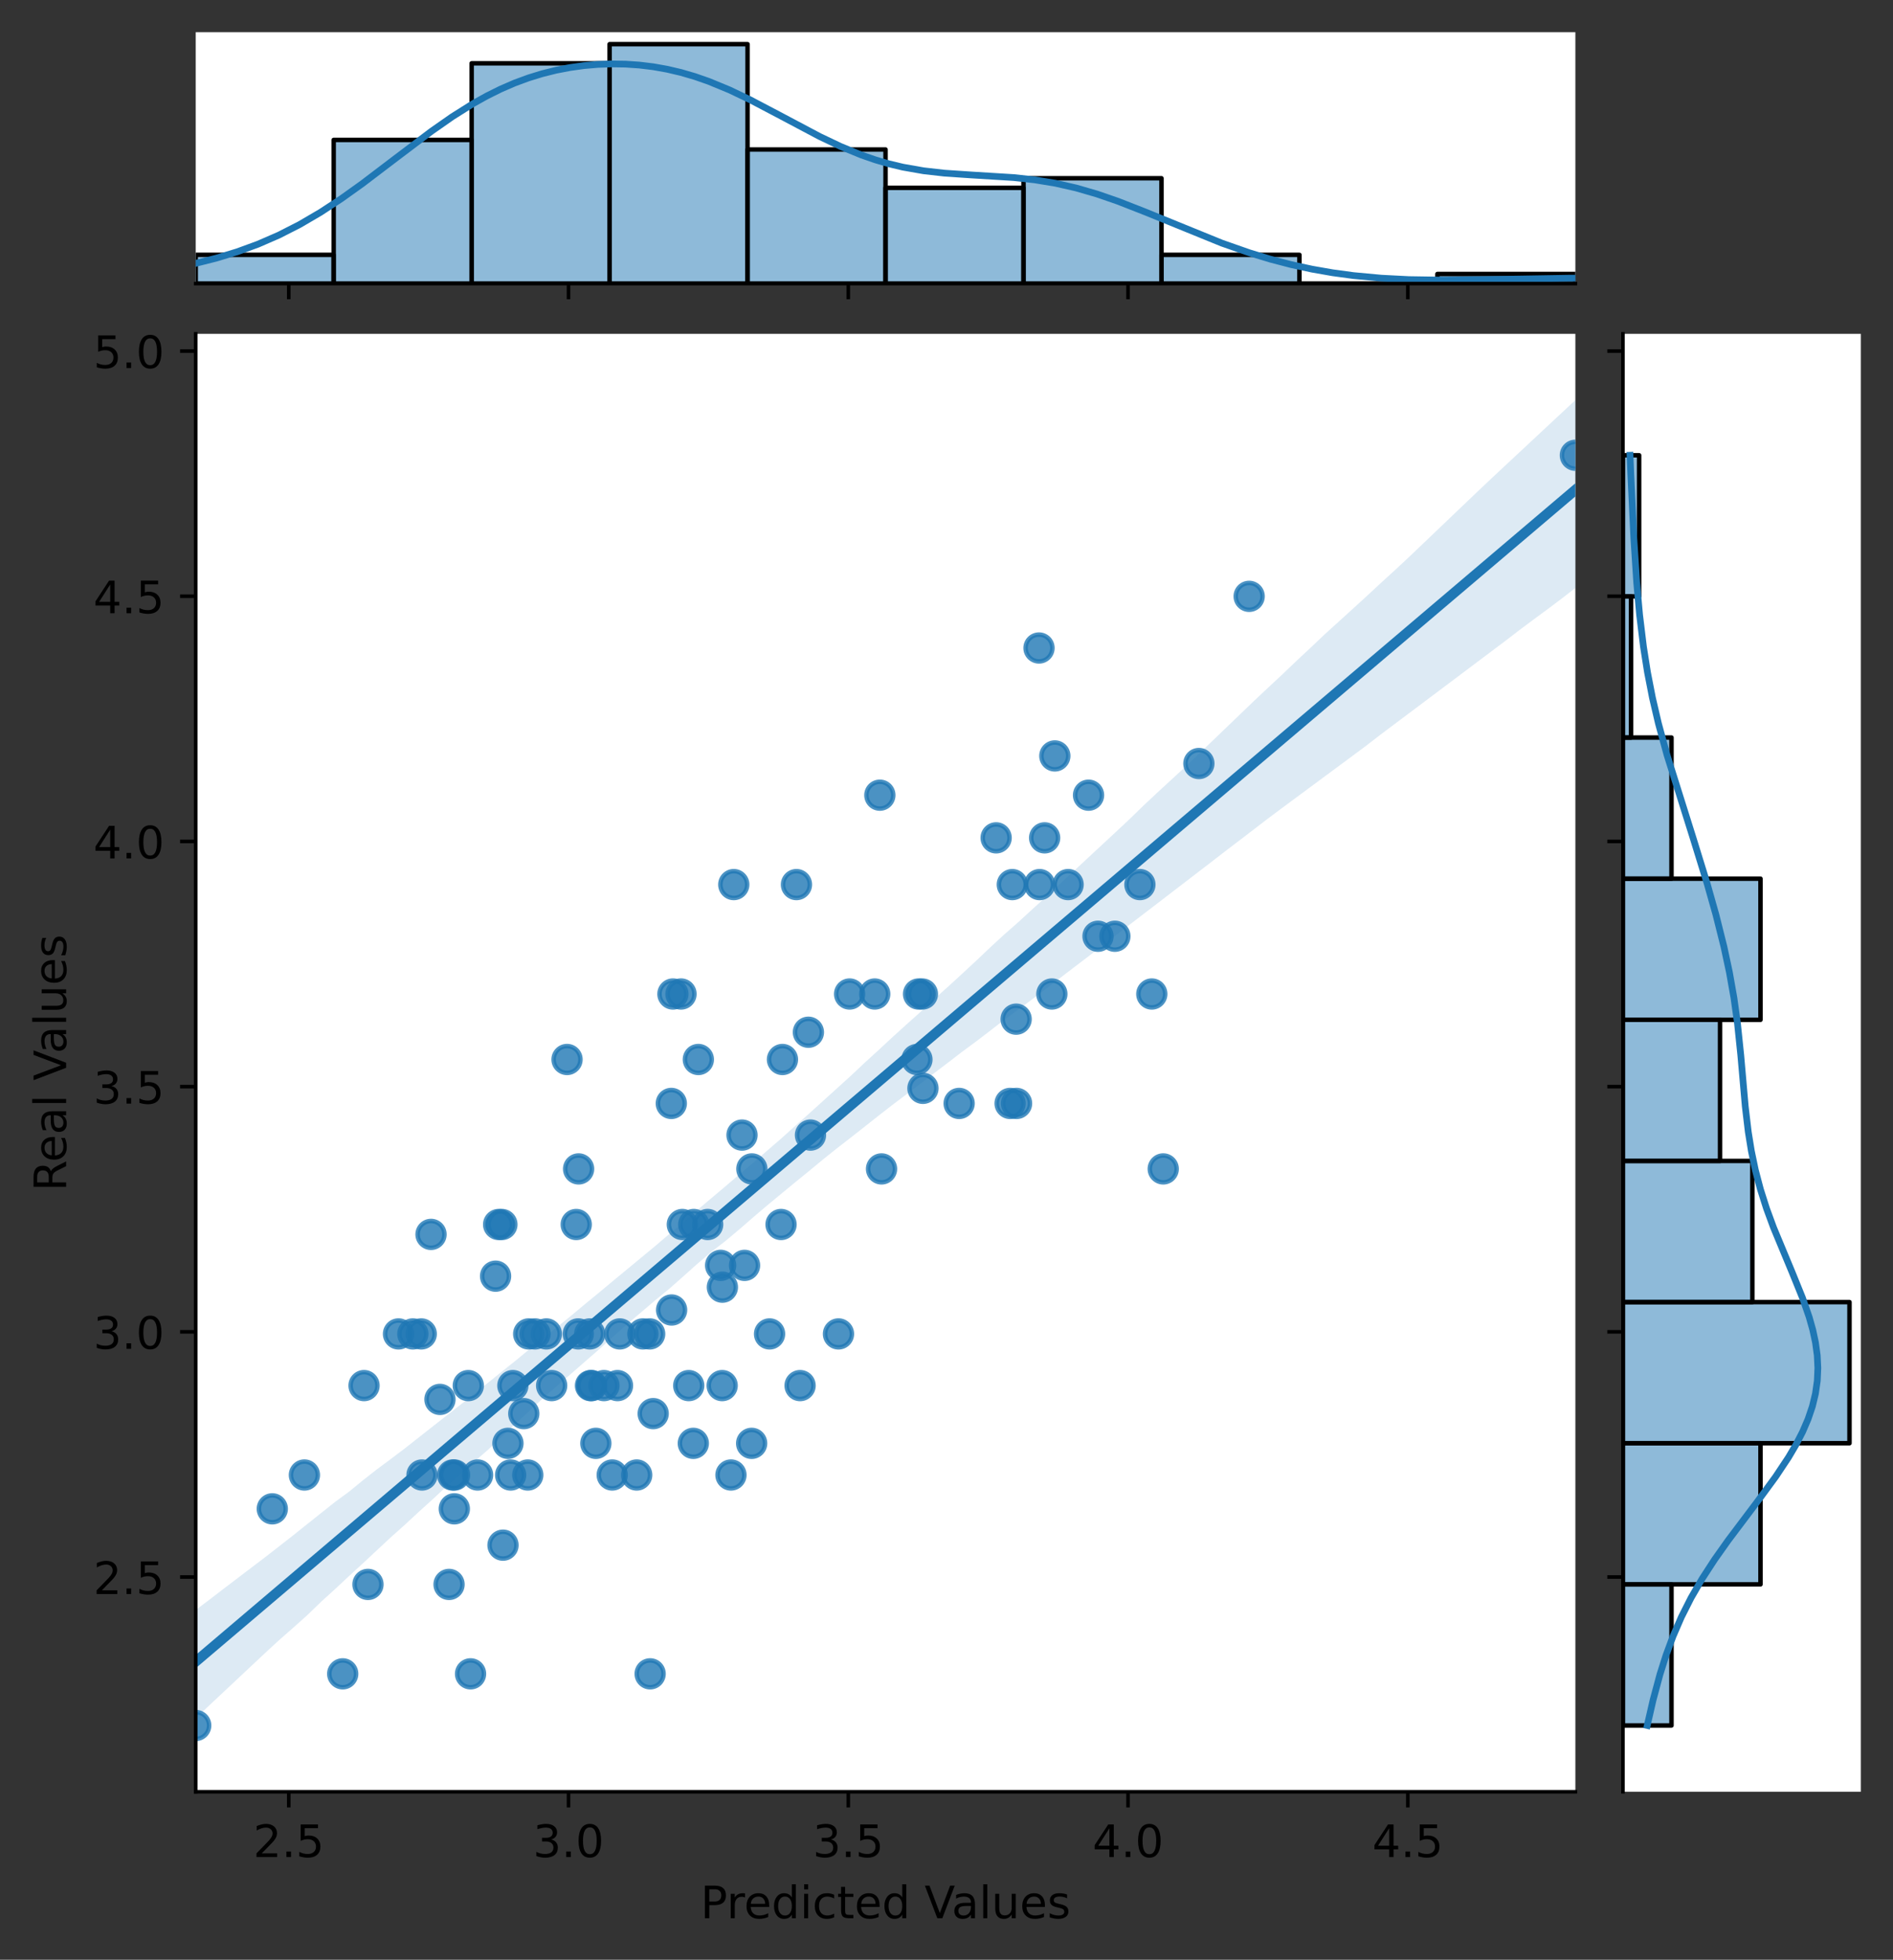 <?xml version="1.0" encoding="utf-8" standalone="no"?>
<!DOCTYPE svg PUBLIC "-//W3C//DTD SVG 1.1//EN"
  "http://www.w3.org/Graphics/SVG/1.1/DTD/svg11.dtd">
<!-- Created with matplotlib (https://matplotlib.org/) -->
<svg height="438.156pt" version="1.1" viewBox="0 0 423.475 438.156" width="423.475pt" xmlns="http://www.w3.org/2000/svg" xmlns:xlink="http://www.w3.org/1999/xlink">
 <rect x="0" y="0" width="423.475" height="438.156" fill="#333333" stroke="none"/>
 <defs>
  <style type="text/css">*{stroke-linecap:butt;stroke-linejoin:round;}</style>
 </defs>
 <g id="figure_1">
  <g id="patch_1">
   <path d="M 0 438.156 
L 423.475 438.156 
L 423.475 0 
L 0 0 
z
" style="fill:none;"/>
  </g>
  <g id="axes_1">
   <g id="patch_2">
    <path d="M 43.781 400.6 
L 352.419 400.6 
L 352.419 74.64 
L 43.781 74.64 
z
" style="fill:#ffffff;"/>
   </g>
   <g id="PathCollection_1">
    <defs>
     <path d="M 0 3 
C 0.796 3 1.559 2.684 2.121 2.121 
C 2.684 1.559 3 0.796 3 0 
C 3 -0.796 2.684 -1.559 2.121 -2.121 
C 1.559 -2.684 0.796 -3 0 -3 
C -0.796 -3 -1.559 -2.684 -2.121 -2.121 
C -2.684 -1.559 -3 -0.796 -3 0 
C -3 0.796 -2.684 1.559 -2.121 2.121 
C -1.559 2.684 -0.796 3 0 3 
z
" id="m2529cd60b9" style="stroke:#1f77b4;stroke-opacity:0.8;"/>
    </defs>
    <g clip-path="url(#p359f76ea49)">
     <use style="fill:#1f77b4;fill-opacity:0.8;stroke:#1f77b4;stroke-opacity:0.8;" x="122.219" xlink:href="#m2529cd60b9" y="298.235"/>
     <use style="fill:#1f77b4;fill-opacity:0.8;stroke:#1f77b4;stroke-opacity:0.8;" x="205.484" xlink:href="#m2529cd60b9" y="222.239"/>
     <use style="fill:#1f77b4;fill-opacity:0.8;stroke:#1f77b4;stroke-opacity:0.8;" x="76.667" xlink:href="#m2529cd60b9" y="374.232"/>
     <use style="fill:#1f77b4;fill-opacity:0.8;stroke:#1f77b4;stroke-opacity:0.8;" x="227.408" xlink:href="#m2529cd60b9" y="246.704"/>
     <use style="fill:#1f77b4;fill-opacity:0.8;stroke:#1f77b4;stroke-opacity:0.8;" x="154.073" xlink:href="#m2529cd60b9" y="309.787"/>
     <use style="fill:#1f77b4;fill-opacity:0.8;stroke:#1f77b4;stroke-opacity:0.8;" x="123.406" xlink:href="#m2529cd60b9" y="309.787"/>
     <use style="fill:#1f77b4;fill-opacity:0.8;stroke:#1f77b4;stroke-opacity:0.8;" x="168.147" xlink:href="#m2529cd60b9" y="322.701"/>
     <use style="fill:#1f77b4;fill-opacity:0.8;stroke:#1f77b4;stroke-opacity:0.8;" x="105.265" xlink:href="#m2529cd60b9" y="374.232"/>
     <use style="fill:#1f77b4;fill-opacity:0.8;stroke:#1f77b4;stroke-opacity:0.8;" x="94.401" xlink:href="#m2529cd60b9" y="329.777"/>
     <use style="fill:#1f77b4;fill-opacity:0.8;stroke:#1f77b4;stroke-opacity:0.8;" x="96.422" xlink:href="#m2529cd60b9" y="275.985"/>
     <use style="fill:#1f77b4;fill-opacity:0.8;stroke:#1f77b4;stroke-opacity:0.8;" x="279.444" xlink:href="#m2529cd60b9" y="133.329"/>
     <use style="fill:#1f77b4;fill-opacity:0.8;stroke:#1f77b4;stroke-opacity:0.8;" x="104.76" xlink:href="#m2529cd60b9" y="309.787"/>
     <use style="fill:#1f77b4;fill-opacity:0.8;stroke:#1f77b4;stroke-opacity:0.8;" x="101.251" xlink:href="#m2529cd60b9" y="329.777"/>
     <use style="fill:#1f77b4;fill-opacity:0.8;stroke:#1f77b4;stroke-opacity:0.8;" x="156.224" xlink:href="#m2529cd60b9" y="236.879"/>
     <use style="fill:#1f77b4;fill-opacity:0.8;stroke:#1f77b4;stroke-opacity:0.8;" x="132.372" xlink:href="#m2529cd60b9" y="309.787"/>
     <use style="fill:#1f77b4;fill-opacity:0.8;stroke:#1f77b4;stroke-opacity:0.8;" x="206.467" xlink:href="#m2529cd60b9" y="243.33"/>
     <use style="fill:#1f77b4;fill-opacity:0.8;stroke:#1f77b4;stroke-opacity:0.8;" x="133.293" xlink:href="#m2529cd60b9" y="322.701"/>
     <use style="fill:#1f77b4;fill-opacity:0.8;stroke:#1f77b4;stroke-opacity:0.8;" x="214.564" xlink:href="#m2529cd60b9" y="246.704"/>
     <use style="fill:#1f77b4;fill-opacity:0.8;stroke:#1f77b4;stroke-opacity:0.8;" x="222.842" xlink:href="#m2529cd60b9" y="187.324"/>
     <use style="fill:#1f77b4;fill-opacity:0.8;stroke:#1f77b4;stroke-opacity:0.8;" x="227.315" xlink:href="#m2529cd60b9" y="227.863"/>
     <use style="fill:#1f77b4;fill-opacity:0.8;stroke:#1f77b4;stroke-opacity:0.8;" x="152.344" xlink:href="#m2529cd60b9" y="222.239"/>
     <use style="fill:#1f77b4;fill-opacity:0.8;stroke:#1f77b4;stroke-opacity:0.8;" x="119.694" xlink:href="#m2529cd60b9" y="298.235"/>
     <use style="fill:#1f77b4;fill-opacity:0.8;stroke:#1f77b4;stroke-opacity:0.8;" x="138.137" xlink:href="#m2529cd60b9" y="309.787"/>
     <use style="fill:#1f77b4;fill-opacity:0.8;stroke:#1f77b4;stroke-opacity:0.8;" x="114.729" xlink:href="#m2529cd60b9" y="309.787"/>
     <use style="fill:#1f77b4;fill-opacity:0.8;stroke:#1f77b4;stroke-opacity:0.8;" x="243.512" xlink:href="#m2529cd60b9" y="177.784"/>
     <use style="fill:#1f77b4;fill-opacity:0.8;stroke:#1f77b4;stroke-opacity:0.8;" x="92.355" xlink:href="#m2529cd60b9" y="298.235"/>
     <use style="fill:#1f77b4;fill-opacity:0.8;stroke:#1f77b4;stroke-opacity:0.8;" x="145.332" xlink:href="#m2529cd60b9" y="298.235"/>
     <use style="fill:#1f77b4;fill-opacity:0.8;stroke:#1f77b4;stroke-opacity:0.8;" x="129.437" xlink:href="#m2529cd60b9" y="261.345"/>
     <use style="fill:#1f77b4;fill-opacity:0.8;stroke:#1f77b4;stroke-opacity:0.8;" x="206.343" xlink:href="#m2529cd60b9" y="222.239"/>
     <use style="fill:#1f77b4;fill-opacity:0.8;stroke:#1f77b4;stroke-opacity:0.8;" x="174.722" xlink:href="#m2529cd60b9" y="273.77"/>
     <use style="fill:#1f77b4;fill-opacity:0.8;stroke:#1f77b4;stroke-opacity:0.8;" x="106.838" xlink:href="#m2529cd60b9" y="329.777"/>
     <use style="fill:#1f77b4;fill-opacity:0.8;stroke:#1f77b4;stroke-opacity:0.8;" x="257.664" xlink:href="#m2529cd60b9" y="222.239"/>
     <use style="fill:#1f77b4;fill-opacity:0.8;stroke:#1f77b4;stroke-opacity:0.8;" x="205.124" xlink:href="#m2529cd60b9" y="236.879"/>
     <use style="fill:#1f77b4;fill-opacity:0.8;stroke:#1f77b4;stroke-opacity:0.8;" x="118.066" xlink:href="#m2529cd60b9" y="329.777"/>
     <use style="fill:#1f77b4;fill-opacity:0.8;stroke:#1f77b4;stroke-opacity:0.8;" x="114.236" xlink:href="#m2529cd60b9" y="329.777"/>
     <use style="fill:#1f77b4;fill-opacity:0.8;stroke:#1f77b4;stroke-opacity:0.8;" x="197.204" xlink:href="#m2529cd60b9" y="261.345"/>
     <use style="fill:#1f77b4;fill-opacity:0.8;stroke:#1f77b4;stroke-opacity:0.8;" x="131.921" xlink:href="#m2529cd60b9" y="298.235"/>
     <use style="fill:#1f77b4;fill-opacity:0.8;stroke:#1f77b4;stroke-opacity:0.8;" x="138.641" xlink:href="#m2529cd60b9" y="298.235"/>
     <use style="fill:#1f77b4;fill-opacity:0.8;stroke:#1f77b4;stroke-opacity:0.8;" x="190.06" xlink:href="#m2529cd60b9" y="222.239"/>
     <use style="fill:#1f77b4;fill-opacity:0.8;stroke:#1f77b4;stroke-opacity:0.8;" x="233.69" xlink:href="#m2529cd60b9" y="187.324"/>
     <use style="fill:#1f77b4;fill-opacity:0.8;stroke:#1f77b4;stroke-opacity:0.8;" x="126.849" xlink:href="#m2529cd60b9" y="236.879"/>
     <use style="fill:#1f77b4;fill-opacity:0.8;stroke:#1f77b4;stroke-opacity:0.8;" x="152.641" xlink:href="#m2529cd60b9" y="273.77"/>
     <use style="fill:#1f77b4;fill-opacity:0.8;stroke:#1f77b4;stroke-opacity:0.8;" x="158.307" xlink:href="#m2529cd60b9" y="273.77"/>
     <use style="fill:#1f77b4;fill-opacity:0.8;stroke:#1f77b4;stroke-opacity:0.8;" x="60.912" xlink:href="#m2529cd60b9" y="337.341"/>
     <use style="fill:#1f77b4;fill-opacity:0.8;stroke:#1f77b4;stroke-opacity:0.8;" x="260.222" xlink:href="#m2529cd60b9" y="261.345"/>
     <use style="fill:#1f77b4;fill-opacity:0.8;stroke:#1f77b4;stroke-opacity:0.8;" x="181.309" xlink:href="#m2529cd60b9" y="253.78"/>
     <use style="fill:#1f77b4;fill-opacity:0.8;stroke:#1f77b4;stroke-opacity:0.8;" x="255.002" xlink:href="#m2529cd60b9" y="197.773"/>
     <use style="fill:#1f77b4;fill-opacity:0.8;stroke:#1f77b4;stroke-opacity:0.8;" x="101.684" xlink:href="#m2529cd60b9" y="329.777"/>
     <use style="fill:#1f77b4;fill-opacity:0.8;stroke:#1f77b4;stroke-opacity:0.8;" x="161.6" xlink:href="#m2529cd60b9" y="287.786"/>
     <use style="fill:#1f77b4;fill-opacity:0.8;stroke:#1f77b4;stroke-opacity:0.8;" x="232.431" xlink:href="#m2529cd60b9" y="144.88"/>
     <use style="fill:#1f77b4;fill-opacity:0.8;stroke:#1f77b4;stroke-opacity:0.8;" x="135.107" xlink:href="#m2529cd60b9" y="309.787"/>
     <use style="fill:#1f77b4;fill-opacity:0.8;stroke:#1f77b4;stroke-opacity:0.8;" x="352.419" xlink:href="#m2529cd60b9" y="101.787"/>
     <use style="fill:#1f77b4;fill-opacity:0.8;stroke:#1f77b4;stroke-opacity:0.8;" x="101.634" xlink:href="#m2529cd60b9" y="337.341"/>
     <use style="fill:#1f77b4;fill-opacity:0.8;stroke:#1f77b4;stroke-opacity:0.8;" x="165.993" xlink:href="#m2529cd60b9" y="253.78"/>
     <use style="fill:#1f77b4;fill-opacity:0.8;stroke:#1f77b4;stroke-opacity:0.8;" x="225.966" xlink:href="#m2529cd60b9" y="246.704"/>
     <use style="fill:#1f77b4;fill-opacity:0.8;stroke:#1f77b4;stroke-opacity:0.8;" x="180.843" xlink:href="#m2529cd60b9" y="230.787"/>
     <use style="fill:#1f77b4;fill-opacity:0.8;stroke:#1f77b4;stroke-opacity:0.8;" x="168.194" xlink:href="#m2529cd60b9" y="261.345"/>
     <use style="fill:#1f77b4;fill-opacity:0.8;stroke:#1f77b4;stroke-opacity:0.8;" x="89.148" xlink:href="#m2529cd60b9" y="298.235"/>
     <use style="fill:#1f77b4;fill-opacity:0.8;stroke:#1f77b4;stroke-opacity:0.8;" x="142.433" xlink:href="#m2529cd60b9" y="329.777"/>
     <use style="fill:#1f77b4;fill-opacity:0.8;stroke:#1f77b4;stroke-opacity:0.8;" x="175.04" xlink:href="#m2529cd60b9" y="236.879"/>
     <use style="fill:#1f77b4;fill-opacity:0.8;stroke:#1f77b4;stroke-opacity:0.8;" x="187.573" xlink:href="#m2529cd60b9" y="298.235"/>
     <use style="fill:#1f77b4;fill-opacity:0.8;stroke:#1f77b4;stroke-opacity:0.8;" x="155.096" xlink:href="#m2529cd60b9" y="322.701"/>
     <use style="fill:#1f77b4;fill-opacity:0.8;stroke:#1f77b4;stroke-opacity:0.8;" x="164.15" xlink:href="#m2529cd60b9" y="197.773"/>
     <use style="fill:#1f77b4;fill-opacity:0.8;stroke:#1f77b4;stroke-opacity:0.8;" x="161.211" xlink:href="#m2529cd60b9" y="282.912"/>
     <use style="fill:#1f77b4;fill-opacity:0.8;stroke:#1f77b4;stroke-opacity:0.8;" x="136.955" xlink:href="#m2529cd60b9" y="329.777"/>
     <use style="fill:#1f77b4;fill-opacity:0.8;stroke:#1f77b4;stroke-opacity:0.8;" x="249.405" xlink:href="#m2529cd60b9" y="209.325"/>
     <use style="fill:#1f77b4;fill-opacity:0.8;stroke:#1f77b4;stroke-opacity:0.8;" x="118.272" xlink:href="#m2529cd60b9" y="298.235"/>
     <use style="fill:#1f77b4;fill-opacity:0.8;stroke:#1f77b4;stroke-opacity:0.8;" x="82.317" xlink:href="#m2529cd60b9" y="354.242"/>
     <use style="fill:#1f77b4;fill-opacity:0.8;stroke:#1f77b4;stroke-opacity:0.8;" x="117.174" xlink:href="#m2529cd60b9" y="316.054"/>
     <use style="fill:#1f77b4;fill-opacity:0.8;stroke:#1f77b4;stroke-opacity:0.8;" x="195.684" xlink:href="#m2529cd60b9" y="222.239"/>
     <use style="fill:#1f77b4;fill-opacity:0.8;stroke:#1f77b4;stroke-opacity:0.8;" x="110.864" xlink:href="#m2529cd60b9" y="285.322"/>
     <use style="fill:#1f77b4;fill-opacity:0.8;stroke:#1f77b4;stroke-opacity:0.8;" x="145.439" xlink:href="#m2529cd60b9" y="374.232"/>
     <use style="fill:#1f77b4;fill-opacity:0.8;stroke:#1f77b4;stroke-opacity:0.8;" x="43.781" xlink:href="#m2529cd60b9" y="385.784"/>
     <use style="fill:#1f77b4;fill-opacity:0.8;stroke:#1f77b4;stroke-opacity:0.8;" x="196.828" xlink:href="#m2529cd60b9" y="177.784"/>
     <use style="fill:#1f77b4;fill-opacity:0.8;stroke:#1f77b4;stroke-opacity:0.8;" x="112.277" xlink:href="#m2529cd60b9" y="273.77"/>
     <use style="fill:#1f77b4;fill-opacity:0.8;stroke:#1f77b4;stroke-opacity:0.8;" x="235.306" xlink:href="#m2529cd60b9" y="222.239"/>
     <use style="fill:#1f77b4;fill-opacity:0.8;stroke:#1f77b4;stroke-opacity:0.8;" x="113.63" xlink:href="#m2529cd60b9" y="322.701"/>
     <use style="fill:#1f77b4;fill-opacity:0.8;stroke:#1f77b4;stroke-opacity:0.8;" x="155.198" xlink:href="#m2529cd60b9" y="273.77"/>
     <use style="fill:#1f77b4;fill-opacity:0.8;stroke:#1f77b4;stroke-opacity:0.8;" x="235.972" xlink:href="#m2529cd60b9" y="169.008"/>
     <use style="fill:#1f77b4;fill-opacity:0.8;stroke:#1f77b4;stroke-opacity:0.8;" x="111.548" xlink:href="#m2529cd60b9" y="273.77"/>
     <use style="fill:#1f77b4;fill-opacity:0.8;stroke:#1f77b4;stroke-opacity:0.8;" x="166.56" xlink:href="#m2529cd60b9" y="282.912"/>
     <use style="fill:#1f77b4;fill-opacity:0.8;stroke:#1f77b4;stroke-opacity:0.8;" x="132.099" xlink:href="#m2529cd60b9" y="309.787"/>
     <use style="fill:#1f77b4;fill-opacity:0.8;stroke:#1f77b4;stroke-opacity:0.8;" x="268.197" xlink:href="#m2529cd60b9" y="170.708"/>
     <use style="fill:#1f77b4;fill-opacity:0.8;stroke:#1f77b4;stroke-opacity:0.8;" x="150.242" xlink:href="#m2529cd60b9" y="292.886"/>
     <use style="fill:#1f77b4;fill-opacity:0.8;stroke:#1f77b4;stroke-opacity:0.8;" x="238.944" xlink:href="#m2529cd60b9" y="197.773"/>
     <use style="fill:#1f77b4;fill-opacity:0.8;stroke:#1f77b4;stroke-opacity:0.8;" x="150.174" xlink:href="#m2529cd60b9" y="246.704"/>
     <use style="fill:#1f77b4;fill-opacity:0.8;stroke:#1f77b4;stroke-opacity:0.8;" x="172.156" xlink:href="#m2529cd60b9" y="298.235"/>
     <use style="fill:#1f77b4;fill-opacity:0.8;stroke:#1f77b4;stroke-opacity:0.8;" x="178.984" xlink:href="#m2529cd60b9" y="309.787"/>
     <use style="fill:#1f77b4;fill-opacity:0.8;stroke:#1f77b4;stroke-opacity:0.8;" x="161.553" xlink:href="#m2529cd60b9" y="309.787"/>
     <use style="fill:#1f77b4;fill-opacity:0.8;stroke:#1f77b4;stroke-opacity:0.8;" x="143.813" xlink:href="#m2529cd60b9" y="298.235"/>
     <use style="fill:#1f77b4;fill-opacity:0.8;stroke:#1f77b4;stroke-opacity:0.8;" x="129.364" xlink:href="#m2529cd60b9" y="298.235"/>
     <use style="fill:#1f77b4;fill-opacity:0.8;stroke:#1f77b4;stroke-opacity:0.8;" x="68.099" xlink:href="#m2529cd60b9" y="329.777"/>
     <use style="fill:#1f77b4;fill-opacity:0.8;stroke:#1f77b4;stroke-opacity:0.8;" x="98.418" xlink:href="#m2529cd60b9" y="312.876"/>
     <use style="fill:#1f77b4;fill-opacity:0.8;stroke:#1f77b4;stroke-opacity:0.8;" x="178.173" xlink:href="#m2529cd60b9" y="197.773"/>
     <use style="fill:#1f77b4;fill-opacity:0.8;stroke:#1f77b4;stroke-opacity:0.8;" x="100.455" xlink:href="#m2529cd60b9" y="354.242"/>
     <use style="fill:#1f77b4;fill-opacity:0.8;stroke:#1f77b4;stroke-opacity:0.8;" x="81.438" xlink:href="#m2529cd60b9" y="309.787"/>
     <use style="fill:#1f77b4;fill-opacity:0.8;stroke:#1f77b4;stroke-opacity:0.8;" x="128.907" xlink:href="#m2529cd60b9" y="273.77"/>
     <use style="fill:#1f77b4;fill-opacity:0.8;stroke:#1f77b4;stroke-opacity:0.8;" x="245.63" xlink:href="#m2529cd60b9" y="209.325"/>
     <use style="fill:#1f77b4;fill-opacity:0.8;stroke:#1f77b4;stroke-opacity:0.8;" x="226.459" xlink:href="#m2529cd60b9" y="197.773"/>
     <use style="fill:#1f77b4;fill-opacity:0.8;stroke:#1f77b4;stroke-opacity:0.8;" x="94.234" xlink:href="#m2529cd60b9" y="298.235"/>
     <use style="fill:#1f77b4;fill-opacity:0.8;stroke:#1f77b4;stroke-opacity:0.8;" x="146.12" xlink:href="#m2529cd60b9" y="316.054"/>
     <use style="fill:#1f77b4;fill-opacity:0.8;stroke:#1f77b4;stroke-opacity:0.8;" x="163.518" xlink:href="#m2529cd60b9" y="329.777"/>
     <use style="fill:#1f77b4;fill-opacity:0.8;stroke:#1f77b4;stroke-opacity:0.8;" x="232.56" xlink:href="#m2529cd60b9" y="197.773"/>
     <use style="fill:#1f77b4;fill-opacity:0.8;stroke:#1f77b4;stroke-opacity:0.8;" x="112.524" xlink:href="#m2529cd60b9" y="345.466"/>
     <use style="fill:#1f77b4;fill-opacity:0.8;stroke:#1f77b4;stroke-opacity:0.8;" x="150.536" xlink:href="#m2529cd60b9" y="222.239"/>
    </g>
   </g>
   <g id="PolyCollection_1">
    <path clip-path="url(#p359f76ea49)" d="M 43.781 359.965 
L 43.781 384.137 
L 46.899 381.212 
L 50.016 378.288 
L 53.134 375.364 
L 56.251 372.44 
L 59.369 369.517 
L 62.487 366.651 
L 65.604 363.919 
L 68.722 361.129 
L 71.839 358.113 
L 74.957 355.288 
L 78.074 352.374 
L 81.192 349.518 
L 84.309 346.607 
L 87.427 343.707 
L 90.545 340.924 
L 93.662 338.039 
L 96.78 335.223 
L 99.897 332.309 
L 103.015 329.547 
L 106.132 326.765 
L 109.25 324.066 
L 112.367 321.075 
L 115.485 318.178 
L 118.603 315.29 
L 121.72 312.372 
L 124.838 309.644 
L 127.955 306.97 
L 131.073 304.243 
L 134.19 301.536 
L 137.308 298.7 
L 140.425 295.964 
L 143.543 293.295 
L 146.66 290.642 
L 149.778 288.089 
L 152.896 285.334 
L 156.013 282.549 
L 159.131 279.902 
L 162.248 277.489 
L 165.366 274.877 
L 168.483 272.173 
L 171.601 269.522 
L 174.718 266.946 
L 177.836 264.373 
L 180.954 261.836 
L 184.071 259.262 
L 187.189 256.77 
L 190.306 254.35 
L 193.424 251.904 
L 196.541 249.44 
L 199.659 247.016 
L 202.776 244.663 
L 205.894 242.308 
L 209.012 239.904 
L 212.129 237.541 
L 215.247 235.142 
L 218.364 232.846 
L 221.482 230.463 
L 224.599 228.044 
L 227.717 225.776 
L 230.834 223.476 
L 233.952 221.107 
L 237.069 218.718 
L 240.187 216.329 
L 243.305 213.959 
L 246.422 211.549 
L 249.54 209.158 
L 252.657 206.768 
L 255.775 204.378 
L 258.892 202.001 
L 262.01 199.602 
L 265.127 197.211 
L 268.245 194.819 
L 271.363 192.428 
L 274.48 190.017 
L 277.598 187.648 
L 280.715 185.259 
L 283.833 182.871 
L 286.95 180.545 
L 290.068 178.239 
L 293.185 175.933 
L 296.303 173.627 
L 299.421 171.322 
L 302.538 169.017 
L 305.656 166.695 
L 308.773 164.289 
L 311.891 161.949 
L 315.008 159.611 
L 318.126 157.273 
L 321.243 154.934 
L 324.361 152.596 
L 327.479 150.255 
L 330.596 147.914 
L 333.714 145.573 
L 336.831 143.232 
L 339.949 140.834 
L 343.066 138.513 
L 346.184 136.215 
L 349.301 133.875 
L 352.419 131.456 
L 352.419 89.456 
L 352.419 89.456 
L 349.301 92.364 
L 346.184 95.271 
L 343.066 98.178 
L 339.949 101.085 
L 336.831 103.993 
L 333.714 106.9 
L 330.596 109.846 
L 327.479 112.822 
L 324.361 115.799 
L 321.243 118.776 
L 318.126 121.753 
L 315.008 124.724 
L 311.891 127.623 
L 308.773 130.464 
L 305.656 133.356 
L 302.538 136.205 
L 299.421 139.032 
L 296.303 141.861 
L 293.185 144.821 
L 290.068 147.721 
L 286.95 150.705 
L 283.833 153.609 
L 280.715 156.534 
L 277.598 159.527 
L 274.48 162.521 
L 271.363 165.516 
L 268.245 168.51 
L 265.127 171.482 
L 262.01 174.352 
L 258.892 177.217 
L 255.775 180.141 
L 252.657 183.166 
L 249.54 186.085 
L 246.422 188.98 
L 243.305 191.873 
L 240.187 194.766 
L 237.069 197.658 
L 233.952 200.558 
L 230.834 203.385 
L 227.717 206.247 
L 224.599 208.98 
L 221.482 211.854 
L 218.364 214.812 
L 215.247 217.701 
L 212.129 220.561 
L 209.012 223.338 
L 205.894 226.269 
L 202.776 229.056 
L 199.659 231.878 
L 196.541 234.773 
L 193.424 237.611 
L 190.306 240.549 
L 187.189 243.375 
L 184.071 246.191 
L 180.954 249.013 
L 177.836 251.781 
L 174.718 254.587 
L 171.601 257.278 
L 168.483 259.999 
L 165.366 262.598 
L 162.248 265.268 
L 159.131 267.893 
L 156.013 270.527 
L 152.896 273.262 
L 149.778 275.856 
L 146.66 278.512 
L 143.543 281.095 
L 140.425 283.67 
L 137.308 286.242 
L 134.19 288.843 
L 131.073 291.397 
L 127.955 294.006 
L 124.838 296.538 
L 121.72 298.99 
L 118.603 301.514 
L 115.485 304.098 
L 112.367 306.584 
L 109.25 309.092 
L 106.132 311.592 
L 103.015 314.071 
L 99.897 316.491 
L 96.78 318.943 
L 93.662 321.393 
L 90.545 323.846 
L 87.427 326.203 
L 84.309 328.517 
L 81.192 330.958 
L 78.074 333.509 
L 74.957 335.8 
L 71.839 338.278 
L 68.722 340.762 
L 65.604 343.247 
L 62.487 345.687 
L 59.369 348.115 
L 56.251 350.482 
L 53.134 352.851 
L 50.016 355.223 
L 46.899 357.616 
L 43.781 359.965 
z
" style="fill:#1f77b4;fill-opacity:0.15;"/>
   </g>
   <g id="matplotlib.axis_1">
    <g id="xtick_1">
     <g id="line2d_1">
      <defs>
       <path d="M 0 0 
L 0 3.5 
" id="m80b0c78158" style="stroke:#000000;stroke-width:0.8;"/>
      </defs>
      <g>
       <use style="stroke:#000000;stroke-width:0.8;" x="64.595" xlink:href="#m80b0c78158" y="400.6"/>
      </g>
     </g>
     <g id="text_1">
      <!-- 2.5 -->
      <g transform="translate(56.643 415.198)scale(0.1 -0.1)">
       <defs>
        <path d="M 19.188 8.297 
L 53.609 8.297 
L 53.609 0 
L 7.328 0 
L 7.328 8.297 
Q 12.938 14.109 22.625 23.891 
Q 32.328 33.688 34.812 36.531 
Q 39.547 41.844 41.422 45.531 
Q 43.312 49.219 43.312 52.781 
Q 43.312 58.594 39.234 62.25 
Q 35.156 65.922 28.609 65.922 
Q 23.969 65.922 18.812 64.312 
Q 13.672 62.703 7.812 59.422 
L 7.812 69.391 
Q 13.766 71.781 18.938 73 
Q 24.125 74.219 28.422 74.219 
Q 39.75 74.219 46.484 68.547 
Q 53.219 62.891 53.219 53.422 
Q 53.219 48.922 51.531 44.891 
Q 49.859 40.875 45.406 35.406 
Q 44.188 33.984 37.641 27.219 
Q 31.109 20.453 19.188 8.297 
z
" id="DejaVuSans-50"/>
        <path d="M 10.688 12.406 
L 21 12.406 
L 21 0 
L 10.688 0 
z
" id="DejaVuSans-46"/>
        <path d="M 10.797 72.906 
L 49.516 72.906 
L 49.516 64.594 
L 19.828 64.594 
L 19.828 46.734 
Q 21.969 47.469 24.109 47.828 
Q 26.266 48.188 28.422 48.188 
Q 40.625 48.188 47.75 41.5 
Q 54.891 34.812 54.891 23.391 
Q 54.891 11.625 47.562 5.094 
Q 40.234 -1.422 26.906 -1.422 
Q 22.312 -1.422 17.547 -0.641 
Q 12.797 0.141 7.719 1.703 
L 7.719 11.625 
Q 12.109 9.234 16.797 8.062 
Q 21.484 6.891 26.703 6.891 
Q 35.156 6.891 40.078 11.328 
Q 45.016 15.766 45.016 23.391 
Q 45.016 31 40.078 35.438 
Q 35.156 39.891 26.703 39.891 
Q 22.75 39.891 18.812 39.016 
Q 14.891 38.141 10.797 36.281 
z
" id="DejaVuSans-53"/>
       </defs>
       <use xlink:href="#DejaVuSans-50"/>
       <use x="63.623" xlink:href="#DejaVuSans-46"/>
       <use x="95.41" xlink:href="#DejaVuSans-53"/>
      </g>
     </g>
    </g>
    <g id="xtick_2">
     <g id="line2d_2">
      <g>
       <use style="stroke:#000000;stroke-width:0.8;" x="127.179" xlink:href="#m80b0c78158" y="400.6"/>
      </g>
     </g>
     <g id="text_2">
      <!-- 3.0 -->
      <g transform="translate(119.228 415.198)scale(0.1 -0.1)">
       <defs>
        <path d="M 40.578 39.312 
Q 47.656 37.797 51.625 33 
Q 55.609 28.219 55.609 21.188 
Q 55.609 10.406 48.188 4.484 
Q 40.766 -1.422 27.094 -1.422 
Q 22.516 -1.422 17.656 -0.516 
Q 12.797 0.391 7.625 2.203 
L 7.625 11.719 
Q 11.719 9.328 16.594 8.109 
Q 21.484 6.891 26.812 6.891 
Q 36.078 6.891 40.938 10.547 
Q 45.797 14.203 45.797 21.188 
Q 45.797 27.641 41.281 31.266 
Q 36.766 34.906 28.719 34.906 
L 20.219 34.906 
L 20.219 43.016 
L 29.109 43.016 
Q 36.375 43.016 40.234 45.922 
Q 44.094 48.828 44.094 54.297 
Q 44.094 59.906 40.109 62.906 
Q 36.141 65.922 28.719 65.922 
Q 24.656 65.922 20.016 65.031 
Q 15.375 64.156 9.812 62.312 
L 9.812 71.094 
Q 15.438 72.656 20.344 73.438 
Q 25.25 74.219 29.594 74.219 
Q 40.828 74.219 47.359 69.109 
Q 53.906 64.016 53.906 55.328 
Q 53.906 49.266 50.438 45.094 
Q 46.969 40.922 40.578 39.312 
z
" id="DejaVuSans-51"/>
        <path d="M 31.781 66.406 
Q 24.172 66.406 20.328 58.906 
Q 16.5 51.422 16.5 36.375 
Q 16.5 21.391 20.328 13.891 
Q 24.172 6.391 31.781 6.391 
Q 39.453 6.391 43.281 13.891 
Q 47.125 21.391 47.125 36.375 
Q 47.125 51.422 43.281 58.906 
Q 39.453 66.406 31.781 66.406 
z
M 31.781 74.219 
Q 44.047 74.219 50.516 64.516 
Q 56.984 54.828 56.984 36.375 
Q 56.984 17.969 50.516 8.266 
Q 44.047 -1.422 31.781 -1.422 
Q 19.531 -1.422 13.062 8.266 
Q 6.594 17.969 6.594 36.375 
Q 6.594 54.828 13.062 64.516 
Q 19.531 74.219 31.781 74.219 
z
" id="DejaVuSans-48"/>
       </defs>
       <use xlink:href="#DejaVuSans-51"/>
       <use x="63.623" xlink:href="#DejaVuSans-46"/>
       <use x="95.41" xlink:href="#DejaVuSans-48"/>
      </g>
     </g>
    </g>
    <g id="xtick_3">
     <g id="line2d_3">
      <g>
       <use style="stroke:#000000;stroke-width:0.8;" x="189.764" xlink:href="#m80b0c78158" y="400.6"/>
      </g>
     </g>
     <g id="text_3">
      <!-- 3.5 -->
      <g transform="translate(181.812 415.198)scale(0.1 -0.1)">
       <use xlink:href="#DejaVuSans-51"/>
       <use x="63.623" xlink:href="#DejaVuSans-46"/>
       <use x="95.41" xlink:href="#DejaVuSans-53"/>
      </g>
     </g>
    </g>
    <g id="xtick_4">
     <g id="line2d_4">
      <g>
       <use style="stroke:#000000;stroke-width:0.8;" x="252.348" xlink:href="#m80b0c78158" y="400.6"/>
      </g>
     </g>
     <g id="text_4">
      <!-- 4.0 -->
      <g transform="translate(244.397 415.198)scale(0.1 -0.1)">
       <defs>
        <path d="M 37.797 64.312 
L 12.891 25.391 
L 37.797 25.391 
z
M 35.203 72.906 
L 47.609 72.906 
L 47.609 25.391 
L 58.016 25.391 
L 58.016 17.188 
L 47.609 17.188 
L 47.609 0 
L 37.797 0 
L 37.797 17.188 
L 4.891 17.188 
L 4.891 26.703 
z
" id="DejaVuSans-52"/>
       </defs>
       <use xlink:href="#DejaVuSans-52"/>
       <use x="63.623" xlink:href="#DejaVuSans-46"/>
       <use x="95.41" xlink:href="#DejaVuSans-48"/>
      </g>
     </g>
    </g>
    <g id="xtick_5">
     <g id="line2d_5">
      <g>
       <use style="stroke:#000000;stroke-width:0.8;" x="314.933" xlink:href="#m80b0c78158" y="400.6"/>
      </g>
     </g>
     <g id="text_5">
      <!-- 4.5 -->
      <g transform="translate(306.982 415.198)scale(0.1 -0.1)">
       <use xlink:href="#DejaVuSans-52"/>
       <use x="63.623" xlink:href="#DejaVuSans-46"/>
       <use x="95.41" xlink:href="#DejaVuSans-53"/>
      </g>
     </g>
    </g>
    <g id="text_6">
     <!-- Predicted Values -->
     <g transform="translate(156.705 428.877)scale(0.1 -0.1)">
      <defs>
       <path d="M 19.672 64.797 
L 19.672 37.406 
L 32.078 37.406 
Q 38.969 37.406 42.719 40.969 
Q 46.484 44.531 46.484 51.125 
Q 46.484 57.672 42.719 61.234 
Q 38.969 64.797 32.078 64.797 
z
M 9.812 72.906 
L 32.078 72.906 
Q 44.344 72.906 50.609 67.359 
Q 56.891 61.812 56.891 51.125 
Q 56.891 40.328 50.609 34.812 
Q 44.344 29.297 32.078 29.297 
L 19.672 29.297 
L 19.672 0 
L 9.812 0 
z
" id="DejaVuSans-80"/>
       <path d="M 41.109 46.297 
Q 39.594 47.172 37.812 47.578 
Q 36.031 48 33.891 48 
Q 26.266 48 22.188 43.047 
Q 18.109 38.094 18.109 28.812 
L 18.109 0 
L 9.078 0 
L 9.078 54.688 
L 18.109 54.688 
L 18.109 46.188 
Q 20.953 51.172 25.484 53.578 
Q 30.031 56 36.531 56 
Q 37.453 56 38.578 55.875 
Q 39.703 55.766 41.062 55.516 
z
" id="DejaVuSans-114"/>
       <path d="M 56.203 29.594 
L 56.203 25.203 
L 14.891 25.203 
Q 15.484 15.922 20.484 11.062 
Q 25.484 6.203 34.422 6.203 
Q 39.594 6.203 44.453 7.469 
Q 49.312 8.734 54.109 11.281 
L 54.109 2.781 
Q 49.266 0.734 44.188 -0.344 
Q 39.109 -1.422 33.891 -1.422 
Q 20.797 -1.422 13.156 6.188 
Q 5.516 13.812 5.516 26.812 
Q 5.516 40.234 12.766 48.109 
Q 20.016 56 32.328 56 
Q 43.359 56 49.781 48.891 
Q 56.203 41.797 56.203 29.594 
z
M 47.219 32.234 
Q 47.125 39.594 43.094 43.984 
Q 39.062 48.391 32.422 48.391 
Q 24.906 48.391 20.391 44.141 
Q 15.875 39.891 15.188 32.172 
z
" id="DejaVuSans-101"/>
       <path d="M 45.406 46.391 
L 45.406 75.984 
L 54.391 75.984 
L 54.391 0 
L 45.406 0 
L 45.406 8.203 
Q 42.578 3.328 38.25 0.953 
Q 33.938 -1.422 27.875 -1.422 
Q 17.969 -1.422 11.734 6.484 
Q 5.516 14.406 5.516 27.297 
Q 5.516 40.188 11.734 48.094 
Q 17.969 56 27.875 56 
Q 33.938 56 38.25 53.625 
Q 42.578 51.266 45.406 46.391 
z
M 14.797 27.297 
Q 14.797 17.391 18.875 11.75 
Q 22.953 6.109 30.078 6.109 
Q 37.203 6.109 41.297 11.75 
Q 45.406 17.391 45.406 27.297 
Q 45.406 37.203 41.297 42.844 
Q 37.203 48.484 30.078 48.484 
Q 22.953 48.484 18.875 42.844 
Q 14.797 37.203 14.797 27.297 
z
" id="DejaVuSans-100"/>
       <path d="M 9.422 54.688 
L 18.406 54.688 
L 18.406 0 
L 9.422 0 
z
M 9.422 75.984 
L 18.406 75.984 
L 18.406 64.594 
L 9.422 64.594 
z
" id="DejaVuSans-105"/>
       <path d="M 48.781 52.594 
L 48.781 44.188 
Q 44.969 46.297 41.141 47.344 
Q 37.312 48.391 33.406 48.391 
Q 24.656 48.391 19.812 42.844 
Q 14.984 37.312 14.984 27.297 
Q 14.984 17.281 19.812 11.734 
Q 24.656 6.203 33.406 6.203 
Q 37.312 6.203 41.141 7.25 
Q 44.969 8.297 48.781 10.406 
L 48.781 2.094 
Q 45.016 0.344 40.984 -0.531 
Q 36.969 -1.422 32.422 -1.422 
Q 20.062 -1.422 12.781 6.344 
Q 5.516 14.109 5.516 27.297 
Q 5.516 40.672 12.859 48.328 
Q 20.219 56 33.016 56 
Q 37.156 56 41.109 55.141 
Q 45.062 54.297 48.781 52.594 
z
" id="DejaVuSans-99"/>
       <path d="M 18.312 70.219 
L 18.312 54.688 
L 36.812 54.688 
L 36.812 47.703 
L 18.312 47.703 
L 18.312 18.016 
Q 18.312 11.328 20.141 9.422 
Q 21.969 7.516 27.594 7.516 
L 36.812 7.516 
L 36.812 0 
L 27.594 0 
Q 17.188 0 13.234 3.875 
Q 9.281 7.766 9.281 18.016 
L 9.281 47.703 
L 2.688 47.703 
L 2.688 54.688 
L 9.281 54.688 
L 9.281 70.219 
z
" id="DejaVuSans-116"/>
       <path id="DejaVuSans-32"/>
       <path d="M 28.609 0 
L 0.781 72.906 
L 11.078 72.906 
L 34.188 11.531 
L 57.328 72.906 
L 67.578 72.906 
L 39.797 0 
z
" id="DejaVuSans-86"/>
       <path d="M 34.281 27.484 
Q 23.391 27.484 19.188 25 
Q 14.984 22.516 14.984 16.5 
Q 14.984 11.719 18.141 8.906 
Q 21.297 6.109 26.703 6.109 
Q 34.188 6.109 38.703 11.406 
Q 43.219 16.703 43.219 25.484 
L 43.219 27.484 
z
M 52.203 31.203 
L 52.203 0 
L 43.219 0 
L 43.219 8.297 
Q 40.141 3.328 35.547 0.953 
Q 30.953 -1.422 24.312 -1.422 
Q 15.922 -1.422 10.953 3.297 
Q 6 8.016 6 15.922 
Q 6 25.141 12.172 29.828 
Q 18.359 34.516 30.609 34.516 
L 43.219 34.516 
L 43.219 35.406 
Q 43.219 41.609 39.141 45 
Q 35.062 48.391 27.688 48.391 
Q 23 48.391 18.547 47.266 
Q 14.109 46.141 10.016 43.891 
L 10.016 52.203 
Q 14.938 54.109 19.578 55.047 
Q 24.219 56 28.609 56 
Q 40.484 56 46.344 49.844 
Q 52.203 43.703 52.203 31.203 
z
" id="DejaVuSans-97"/>
       <path d="M 9.422 75.984 
L 18.406 75.984 
L 18.406 0 
L 9.422 0 
z
" id="DejaVuSans-108"/>
       <path d="M 8.5 21.578 
L 8.5 54.688 
L 17.484 54.688 
L 17.484 21.922 
Q 17.484 14.156 20.5 10.266 
Q 23.531 6.391 29.594 6.391 
Q 36.859 6.391 41.078 11.031 
Q 45.312 15.672 45.312 23.688 
L 45.312 54.688 
L 54.297 54.688 
L 54.297 0 
L 45.312 0 
L 45.312 8.406 
Q 42.047 3.422 37.719 1 
Q 33.406 -1.422 27.688 -1.422 
Q 18.266 -1.422 13.375 4.438 
Q 8.5 10.297 8.5 21.578 
z
M 31.109 56 
z
" id="DejaVuSans-117"/>
       <path d="M 44.281 53.078 
L 44.281 44.578 
Q 40.484 46.531 36.375 47.5 
Q 32.281 48.484 27.875 48.484 
Q 21.188 48.484 17.844 46.438 
Q 14.5 44.391 14.5 40.281 
Q 14.5 37.156 16.891 35.375 
Q 19.281 33.594 26.516 31.984 
L 29.594 31.297 
Q 39.156 29.25 43.188 25.516 
Q 47.219 21.781 47.219 15.094 
Q 47.219 7.469 41.188 3.016 
Q 35.156 -1.422 24.609 -1.422 
Q 20.219 -1.422 15.453 -0.562 
Q 10.688 0.297 5.422 2 
L 5.422 11.281 
Q 10.406 8.688 15.234 7.391 
Q 20.062 6.109 24.812 6.109 
Q 31.156 6.109 34.562 8.281 
Q 37.984 10.453 37.984 14.406 
Q 37.984 18.062 35.516 20.016 
Q 33.062 21.969 24.703 23.781 
L 21.578 24.516 
Q 13.234 26.266 9.516 29.906 
Q 5.812 33.547 5.812 39.891 
Q 5.812 47.609 11.281 51.797 
Q 16.75 56 26.812 56 
Q 31.781 56 36.172 55.266 
Q 40.578 54.547 44.281 53.078 
z
" id="DejaVuSans-115"/>
      </defs>
      <use xlink:href="#DejaVuSans-80"/>
      <use x="58.553" xlink:href="#DejaVuSans-114"/>
      <use x="97.416" xlink:href="#DejaVuSans-101"/>
      <use x="158.939" xlink:href="#DejaVuSans-100"/>
      <use x="222.416" xlink:href="#DejaVuSans-105"/>
      <use x="250.199" xlink:href="#DejaVuSans-99"/>
      <use x="305.18" xlink:href="#DejaVuSans-116"/>
      <use x="344.389" xlink:href="#DejaVuSans-101"/>
      <use x="405.912" xlink:href="#DejaVuSans-100"/>
      <use x="469.389" xlink:href="#DejaVuSans-32"/>
      <use x="501.176" xlink:href="#DejaVuSans-86"/>
      <use x="561.834" xlink:href="#DejaVuSans-97"/>
      <use x="623.113" xlink:href="#DejaVuSans-108"/>
      <use x="650.896" xlink:href="#DejaVuSans-117"/>
      <use x="714.275" xlink:href="#DejaVuSans-101"/>
      <use x="775.799" xlink:href="#DejaVuSans-115"/>
     </g>
    </g>
   </g>
   <g id="matplotlib.axis_2">
    <g id="ytick_1">
     <g id="line2d_6">
      <defs>
       <path d="M 0 0 
L -3.5 0 
" id="m15997629a0" style="stroke:#000000;stroke-width:0.8;"/>
      </defs>
      <g>
       <use style="stroke:#000000;stroke-width:0.8;" x="43.781" xlink:href="#m15997629a0" y="352.587"/>
      </g>
     </g>
     <g id="text_7">
      <!-- 2.5 -->
      <g transform="translate(20.878 356.387)scale(0.1 -0.1)">
       <use xlink:href="#DejaVuSans-50"/>
       <use x="63.623" xlink:href="#DejaVuSans-46"/>
       <use x="95.41" xlink:href="#DejaVuSans-53"/>
      </g>
     </g>
    </g>
    <g id="ytick_2">
     <g id="line2d_7">
      <g>
       <use style="stroke:#000000;stroke-width:0.8;" x="43.781" xlink:href="#m15997629a0" y="297.767"/>
      </g>
     </g>
     <g id="text_8">
      <!-- 3.0 -->
      <g transform="translate(20.878 301.567)scale(0.1 -0.1)">
       <use xlink:href="#DejaVuSans-51"/>
       <use x="63.623" xlink:href="#DejaVuSans-46"/>
       <use x="95.41" xlink:href="#DejaVuSans-48"/>
      </g>
     </g>
    </g>
    <g id="ytick_3">
     <g id="line2d_8">
      <g>
       <use style="stroke:#000000;stroke-width:0.8;" x="43.781" xlink:href="#m15997629a0" y="242.948"/>
      </g>
     </g>
     <g id="text_9">
      <!-- 3.5 -->
      <g transform="translate(20.878 246.747)scale(0.1 -0.1)">
       <use xlink:href="#DejaVuSans-51"/>
       <use x="63.623" xlink:href="#DejaVuSans-46"/>
       <use x="95.41" xlink:href="#DejaVuSans-53"/>
      </g>
     </g>
    </g>
    <g id="ytick_4">
     <g id="line2d_9">
      <g>
       <use style="stroke:#000000;stroke-width:0.8;" x="43.781" xlink:href="#m15997629a0" y="188.128"/>
      </g>
     </g>
     <g id="text_10">
      <!-- 4.0 -->
      <g transform="translate(20.878 191.927)scale(0.1 -0.1)">
       <use xlink:href="#DejaVuSans-52"/>
       <use x="63.623" xlink:href="#DejaVuSans-46"/>
       <use x="95.41" xlink:href="#DejaVuSans-48"/>
      </g>
     </g>
    </g>
    <g id="ytick_5">
     <g id="line2d_10">
      <g>
       <use style="stroke:#000000;stroke-width:0.8;" x="43.781" xlink:href="#m15997629a0" y="133.308"/>
      </g>
     </g>
     <g id="text_11">
      <!-- 4.5 -->
      <g transform="translate(20.878 137.107)scale(0.1 -0.1)">
       <use xlink:href="#DejaVuSans-52"/>
       <use x="63.623" xlink:href="#DejaVuSans-46"/>
       <use x="95.41" xlink:href="#DejaVuSans-53"/>
      </g>
     </g>
    </g>
    <g id="ytick_6">
     <g id="line2d_11">
      <g>
       <use style="stroke:#000000;stroke-width:0.8;" x="43.781" xlink:href="#m15997629a0" y="78.488"/>
      </g>
     </g>
     <g id="text_12">
      <!-- 5.0 -->
      <g transform="translate(20.878 82.287)scale(0.1 -0.1)">
       <use xlink:href="#DejaVuSans-53"/>
       <use x="63.623" xlink:href="#DejaVuSans-46"/>
       <use x="95.41" xlink:href="#DejaVuSans-48"/>
      </g>
     </g>
    </g>
    <g id="text_13">
     <!-- Real Values -->
     <g transform="translate(14.798 266.324)rotate(-90)scale(0.1 -0.1)">
      <defs>
       <path d="M 44.391 34.188 
Q 47.562 33.109 50.562 29.594 
Q 53.562 26.078 56.594 19.922 
L 66.609 0 
L 56 0 
L 46.688 18.703 
Q 43.062 26.031 39.672 28.422 
Q 36.281 30.812 30.422 30.812 
L 19.672 30.812 
L 19.672 0 
L 9.812 0 
L 9.812 72.906 
L 32.078 72.906 
Q 44.578 72.906 50.734 67.672 
Q 56.891 62.453 56.891 51.906 
Q 56.891 45.016 53.688 40.469 
Q 50.484 35.938 44.391 34.188 
z
M 19.672 64.797 
L 19.672 38.922 
L 32.078 38.922 
Q 39.203 38.922 42.844 42.219 
Q 46.484 45.516 46.484 51.906 
Q 46.484 58.297 42.844 61.547 
Q 39.203 64.797 32.078 64.797 
z
" id="DejaVuSans-82"/>
      </defs>
      <use xlink:href="#DejaVuSans-82"/>
      <use x="64.982" xlink:href="#DejaVuSans-101"/>
      <use x="126.506" xlink:href="#DejaVuSans-97"/>
      <use x="187.785" xlink:href="#DejaVuSans-108"/>
      <use x="215.568" xlink:href="#DejaVuSans-32"/>
      <use x="247.355" xlink:href="#DejaVuSans-86"/>
      <use x="308.014" xlink:href="#DejaVuSans-97"/>
      <use x="369.293" xlink:href="#DejaVuSans-108"/>
      <use x="397.076" xlink:href="#DejaVuSans-117"/>
      <use x="460.455" xlink:href="#DejaVuSans-101"/>
      <use x="521.979" xlink:href="#DejaVuSans-115"/>
     </g>
    </g>
   </g>
   <g id="line2d_12">
    <path clip-path="url(#p359f76ea49)" d="M 43.781 371.497 
L 46.899 368.851 
L 50.016 366.205 
L 53.134 363.559 
L 56.251 360.912 
L 59.369 358.266 
L 62.487 355.62 
L 65.604 352.974 
L 68.722 350.327 
L 71.839 347.681 
L 74.957 345.035 
L 78.074 342.389 
L 81.192 339.742 
L 84.309 337.096 
L 87.427 334.45 
L 90.545 331.803 
L 93.662 329.157 
L 96.78 326.511 
L 99.897 323.865 
L 103.015 321.218 
L 106.132 318.572 
L 109.25 315.926 
L 112.367 313.28 
L 115.485 310.633 
L 118.603 307.987 
L 121.72 305.341 
L 124.838 302.695 
L 127.955 300.048 
L 131.073 297.402 
L 134.19 294.756 
L 137.308 292.11 
L 140.425 289.463 
L 143.543 286.817 
L 146.66 284.171 
L 149.778 281.525 
L 152.896 278.878 
L 156.013 276.232 
L 159.131 273.586 
L 162.248 270.94 
L 165.366 268.293 
L 168.483 265.647 
L 171.601 263.001 
L 174.718 260.355 
L 177.836 257.708 
L 180.954 255.062 
L 184.071 252.416 
L 187.189 249.769 
L 190.306 247.123 
L 193.424 244.477 
L 196.541 241.831 
L 199.659 239.184 
L 202.776 236.538 
L 205.894 233.892 
L 209.012 231.246 
L 212.129 228.599 
L 215.247 225.953 
L 218.364 223.307 
L 221.482 220.661 
L 224.599 218.014 
L 227.717 215.368 
L 230.834 212.722 
L 233.952 210.076 
L 237.069 207.429 
L 240.187 204.783 
L 243.305 202.137 
L 246.422 199.491 
L 249.54 196.844 
L 252.657 194.198 
L 255.775 191.552 
L 258.892 188.906 
L 262.01 186.259 
L 265.127 183.613 
L 268.245 180.967 
L 271.363 178.321 
L 274.48 175.674 
L 277.598 173.028 
L 280.715 170.382 
L 283.833 167.736 
L 286.95 165.089 
L 290.068 162.443 
L 293.185 159.797 
L 296.303 157.15 
L 299.421 154.504 
L 302.538 151.858 
L 305.656 149.212 
L 308.773 146.565 
L 311.891 143.919 
L 315.008 141.273 
L 318.126 138.627 
L 321.243 135.98 
L 324.361 133.334 
L 327.479 130.688 
L 330.596 128.042 
L 333.714 125.395 
L 336.831 122.749 
L 339.949 120.103 
L 343.066 117.457 
L 346.184 114.81 
L 349.301 112.164 
L 352.419 109.518 
" style="fill:none;stroke:#1f77b4;stroke-linecap:square;stroke-width:2.25;"/>
   </g>
   <g id="patch_3">
    <path d="M 43.781 400.6 
L 43.781 74.64 
" style="fill:none;stroke:#000000;stroke-linecap:square;stroke-linejoin:miter;stroke-width:0.8;"/>
   </g>
   <g id="patch_4">
    <path d="M 43.781 400.6 
L 352.419 400.6 
" style="fill:none;stroke:#000000;stroke-linecap:square;stroke-linejoin:miter;stroke-width:0.8;"/>
   </g>
  </g>
  <g id="axes_2">
   <g id="patch_5">
    <path d="M 43.781 63.4 
L 352.419 63.4 
L 352.419 7.2 
L 43.781 7.2 
z
" style="fill:#ffffff;"/>
   </g>
   <g id="patch_6">
    <path clip-path="url(#p0afc644d9c)" d="M 43.781 63.4 
L 74.645 63.4 
L 74.645 56.977 
L 43.781 56.977 
z
" style="fill:#1f77b4;fill-opacity:0.5;stroke:#000000;stroke-linejoin:miter;"/>
   </g>
   <g id="patch_7">
    <path clip-path="url(#p0afc644d9c)" d="M 74.645 63.4 
L 105.509 63.4 
L 105.509 31.286 
L 74.645 31.286 
z
" style="fill:#1f77b4;fill-opacity:0.5;stroke:#000000;stroke-linejoin:miter;"/>
   </g>
   <g id="patch_8">
    <path clip-path="url(#p0afc644d9c)" d="M 105.509 63.4 
L 136.373 63.4 
L 136.373 14.158 
L 105.509 14.158 
z
" style="fill:#1f77b4;fill-opacity:0.5;stroke:#000000;stroke-linejoin:miter;"/>
   </g>
   <g id="patch_9">
    <path clip-path="url(#p0afc644d9c)" d="M 136.373 63.4 
L 167.236 63.4 
L 167.236 9.876 
L 136.373 9.876 
z
" style="fill:#1f77b4;fill-opacity:0.5;stroke:#000000;stroke-linejoin:miter;"/>
   </g>
   <g id="patch_10">
    <path clip-path="url(#p0afc644d9c)" d="M 167.236 63.4 
L 198.1 63.4 
L 198.1 33.427 
L 167.236 33.427 
z
" style="fill:#1f77b4;fill-opacity:0.5;stroke:#000000;stroke-linejoin:miter;"/>
   </g>
   <g id="patch_11">
    <path clip-path="url(#p0afc644d9c)" d="M 198.1 63.4 
L 228.964 63.4 
L 228.964 41.99 
L 198.1 41.99 
z
" style="fill:#1f77b4;fill-opacity:0.5;stroke:#000000;stroke-linejoin:miter;"/>
   </g>
   <g id="patch_12">
    <path clip-path="url(#p0afc644d9c)" d="M 228.964 63.4 
L 259.828 63.4 
L 259.828 39.85 
L 228.964 39.85 
z
" style="fill:#1f77b4;fill-opacity:0.5;stroke:#000000;stroke-linejoin:miter;"/>
   </g>
   <g id="patch_13">
    <path clip-path="url(#p0afc644d9c)" d="M 259.828 63.4 
L 290.691 63.4 
L 290.691 56.977 
L 259.828 56.977 
z
" style="fill:#1f77b4;fill-opacity:0.5;stroke:#000000;stroke-linejoin:miter;"/>
   </g>
   <g id="patch_14">
    <path clip-path="url(#p0afc644d9c)" d="M 290.691 63.4 
L 321.555 63.4 
L 321.555 63.4 
L 290.691 63.4 
z
" style="fill:#1f77b4;fill-opacity:0.5;stroke:#000000;stroke-linejoin:miter;"/>
   </g>
   <g id="patch_15">
    <path clip-path="url(#p0afc644d9c)" d="M 321.555 63.4 
L 352.419 63.4 
L 352.419 61.259 
L 321.555 61.259 
z
" style="fill:#1f77b4;fill-opacity:0.5;stroke:#000000;stroke-linejoin:miter;"/>
   </g>
   <g id="matplotlib.axis_3">
    <g id="xtick_6">
     <g id="line2d_13">
      <g>
       <use style="stroke:#000000;stroke-width:0.8;" x="64.595" xlink:href="#m80b0c78158" y="63.4"/>
      </g>
     </g>
    </g>
    <g id="xtick_7">
     <g id="line2d_14">
      <g>
       <use style="stroke:#000000;stroke-width:0.8;" x="127.179" xlink:href="#m80b0c78158" y="63.4"/>
      </g>
     </g>
    </g>
    <g id="xtick_8">
     <g id="line2d_15">
      <g>
       <use style="stroke:#000000;stroke-width:0.8;" x="189.764" xlink:href="#m80b0c78158" y="63.4"/>
      </g>
     </g>
    </g>
    <g id="xtick_9">
     <g id="line2d_16">
      <g>
       <use style="stroke:#000000;stroke-width:0.8;" x="252.348" xlink:href="#m80b0c78158" y="63.4"/>
      </g>
     </g>
    </g>
    <g id="xtick_10">
     <g id="line2d_17">
      <g>
       <use style="stroke:#000000;stroke-width:0.8;" x="314.933" xlink:href="#m80b0c78158" y="63.4"/>
      </g>
     </g>
    </g>
   </g>
   <g id="matplotlib.axis_4">
    <g id="ytick_7"/>
    <g id="ytick_8"/>
   </g>
   <g id="line2d_18">
    <path clip-path="url(#p0afc644d9c)" d="M 43.781 58.878 
L 48.434 57.705 
L 53.087 56.287 
L 57.74 54.585 
L 62.393 52.561 
L 67.045 50.191 
L 71.698 47.47 
L 76.351 44.422 
L 81.004 41.1 
L 88.759 35.208 
L 96.513 29.352 
L 101.166 26.1 
L 105.819 23.176 
L 108.921 21.446 
L 112.023 19.907 
L 115.125 18.565 
L 118.227 17.42 
L 121.328 16.466 
L 124.43 15.695 
L 127.532 15.099 
L 130.634 14.669 
L 133.736 14.401 
L 136.838 14.29 
L 139.94 14.338 
L 143.042 14.549 
L 146.143 14.927 
L 149.245 15.478 
L 152.347 16.206 
L 155.449 17.112 
L 158.551 18.192 
L 163.204 20.112 
L 167.857 22.333 
L 174.06 25.592 
L 183.366 30.522 
L 188.019 32.735 
L 192.672 34.646 
L 195.774 35.722 
L 198.876 36.629 
L 201.977 37.369 
L 206.63 38.187 
L 211.283 38.713 
L 217.487 39.128 
L 226.793 39.701 
L 231.445 40.207 
L 236.098 40.97 
L 240.751 42.028 
L 245.404 43.378 
L 250.057 44.984 
L 256.26 47.41 
L 273.321 54.352 
L 279.525 56.525 
L 284.177 57.941 
L 288.83 59.157 
L 293.483 60.17 
L 298.136 60.985 
L 302.789 61.614 
L 308.993 62.19 
L 315.196 62.509 
L 322.951 62.629 
L 332.257 62.513 
L 350.868 62.198 
L 352.419 62.197 
L 352.419 62.197 
" style="fill:none;stroke:#1f77b4;stroke-linecap:square;stroke-width:1.5;"/>
   </g>
   <g id="patch_16">
    <path d="M 43.781 63.4 
L 352.419 63.4 
" style="fill:none;stroke:#000000;stroke-linecap:square;stroke-linejoin:miter;stroke-width:0.8;"/>
   </g>
  </g>
  <g id="axes_3">
   <g id="patch_17">
    <path d="M 363.062 400.6 
L 416.275 400.6 
L 416.275 74.64 
L 363.062 74.64 
z
" style="fill:#ffffff;"/>
   </g>
   <g id="patch_18">
    <path clip-path="url(#p53fa11042c)" d="M 363.062 385.784 
L 373.921 385.784 
L 373.921 354.228 
L 363.062 354.228 
z
" style="fill:#1f77b4;fill-opacity:0.5;stroke:#000000;stroke-linejoin:miter;"/>
   </g>
   <g id="patch_19">
    <path clip-path="url(#p53fa11042c)" d="M 363.062 354.228 
L 393.831 354.228 
L 393.831 322.673 
L 363.062 322.673 
z
" style="fill:#1f77b4;fill-opacity:0.5;stroke:#000000;stroke-linejoin:miter;"/>
   </g>
   <g id="patch_20">
    <path clip-path="url(#p53fa11042c)" d="M 363.062 322.673 
L 413.741 322.673 
L 413.741 291.118 
L 363.062 291.118 
z
" style="fill:#1f77b4;fill-opacity:0.5;stroke:#000000;stroke-linejoin:miter;"/>
   </g>
   <g id="patch_21">
    <path clip-path="url(#p53fa11042c)" d="M 363.062 291.118 
L 392.021 291.118 
L 392.021 259.563 
L 363.062 259.563 
z
" style="fill:#1f77b4;fill-opacity:0.5;stroke:#000000;stroke-linejoin:miter;"/>
   </g>
   <g id="patch_22">
    <path clip-path="url(#p53fa11042c)" d="M 363.062 259.563 
L 384.781 259.563 
L 384.781 228.008 
L 363.062 228.008 
z
" style="fill:#1f77b4;fill-opacity:0.5;stroke:#000000;stroke-linejoin:miter;"/>
   </g>
   <g id="patch_23">
    <path clip-path="url(#p53fa11042c)" d="M 363.062 228.008 
L 393.831 228.008 
L 393.831 196.453 
L 363.062 196.453 
z
" style="fill:#1f77b4;fill-opacity:0.5;stroke:#000000;stroke-linejoin:miter;"/>
   </g>
   <g id="patch_24">
    <path clip-path="url(#p53fa11042c)" d="M 363.062 196.453 
L 373.921 196.453 
L 373.921 164.898 
L 363.062 164.898 
z
" style="fill:#1f77b4;fill-opacity:0.5;stroke:#000000;stroke-linejoin:miter;"/>
   </g>
   <g id="patch_25">
    <path clip-path="url(#p53fa11042c)" d="M 363.062 164.898 
L 364.872 164.898 
L 364.872 133.342 
L 363.062 133.342 
z
" style="fill:#1f77b4;fill-opacity:0.5;stroke:#000000;stroke-linejoin:miter;"/>
   </g>
   <g id="patch_26">
    <path clip-path="url(#p53fa11042c)" d="M 363.062 133.342 
L 366.682 133.342 
L 366.682 101.787 
L 363.062 101.787 
z
" style="fill:#1f77b4;fill-opacity:0.5;stroke:#000000;stroke-linejoin:miter;"/>
   </g>
   <g id="matplotlib.axis_5">
    <g id="xtick_11"/>
    <g id="xtick_12"/>
   </g>
   <g id="matplotlib.axis_6">
    <g id="ytick_9">
     <g id="line2d_19">
      <g>
       <use style="stroke:#000000;stroke-width:0.8;" x="363.062" xlink:href="#m15997629a0" y="352.587"/>
      </g>
     </g>
    </g>
    <g id="ytick_10">
     <g id="line2d_20">
      <g>
       <use style="stroke:#000000;stroke-width:0.8;" x="363.062" xlink:href="#m15997629a0" y="297.767"/>
      </g>
     </g>
    </g>
    <g id="ytick_11">
     <g id="line2d_21">
      <g>
       <use style="stroke:#000000;stroke-width:0.8;" x="363.062" xlink:href="#m15997629a0" y="242.948"/>
      </g>
     </g>
    </g>
    <g id="ytick_12">
     <g id="line2d_22">
      <g>
       <use style="stroke:#000000;stroke-width:0.8;" x="363.062" xlink:href="#m15997629a0" y="188.128"/>
      </g>
     </g>
    </g>
    <g id="ytick_13">
     <g id="line2d_23">
      <g>
       <use style="stroke:#000000;stroke-width:0.8;" x="363.062" xlink:href="#m15997629a0" y="133.308"/>
      </g>
     </g>
    </g>
    <g id="ytick_14">
     <g id="line2d_24">
      <g>
       <use style="stroke:#000000;stroke-width:0.8;" x="363.062" xlink:href="#m15997629a0" y="78.488"/>
      </g>
     </g>
    </g>
   </g>
   <g id="line2d_25">
    <path clip-path="url(#p53fa11042c)" d="M 368.497 385.784 
L 369.806 380.075 
L 371.34 374.367 
L 372.696 370.085 
L 374.28 365.804 
L 376.137 361.523 
L 378.301 357.241 
L 380.784 352.96 
L 383.568 348.679 
L 386.603 344.397 
L 393.057 335.835 
L 397.246 330.126 
L 400.093 325.845 
L 401.776 322.99 
L 403.246 320.136 
L 404.475 317.282 
L 405.441 314.428 
L 406.13 311.574 
L 406.537 308.719 
L 406.664 305.865 
L 406.524 303.011 
L 406.134 300.157 
L 405.521 297.302 
L 404.715 294.448 
L 403.225 290.167 
L 400.909 284.458 
L 396.753 274.468 
L 395.179 270.187 
L 393.817 265.906 
L 392.688 261.624 
L 391.791 257.343 
L 391.098 253.062 
L 390.422 247.353 
L 389.425 235.936 
L 388.684 228.801 
L 387.889 223.092 
L 386.879 217.384 
L 385.656 211.675 
L 383.87 204.54 
L 381.855 197.404 
L 378.77 187.414 
L 372.939 168.862 
L 370.995 161.726 
L 369.663 156.018 
L 368.552 150.309 
L 367.653 144.601 
L 366.788 137.465 
L 366.146 130.33 
L 365.497 120.34 
L 364.824 106.069 
L 364.645 101.787 
L 364.645 101.787 
" style="fill:none;stroke:#1f77b4;stroke-linecap:square;stroke-width:1.5;"/>
   </g>
   <g id="patch_27">
    <path d="M 363.062 400.6 
L 363.062 74.64 
" style="fill:none;stroke:#000000;stroke-linecap:square;stroke-linejoin:miter;stroke-width:0.8;"/>
   </g>
  </g>
 </g>
 <defs>
  <clipPath id="p359f76ea49">
   <rect height="325.96" width="308.638" x="43.781" y="74.64"/>
  </clipPath>
  <clipPath id="p0afc644d9c">
   <rect height="56.2" width="308.638" x="43.781" y="7.2"/>
  </clipPath>
  <clipPath id="p53fa11042c">
   <rect height="325.96" width="53.213" x="363.062" y="74.64"/>
  </clipPath>
 </defs>
</svg>
